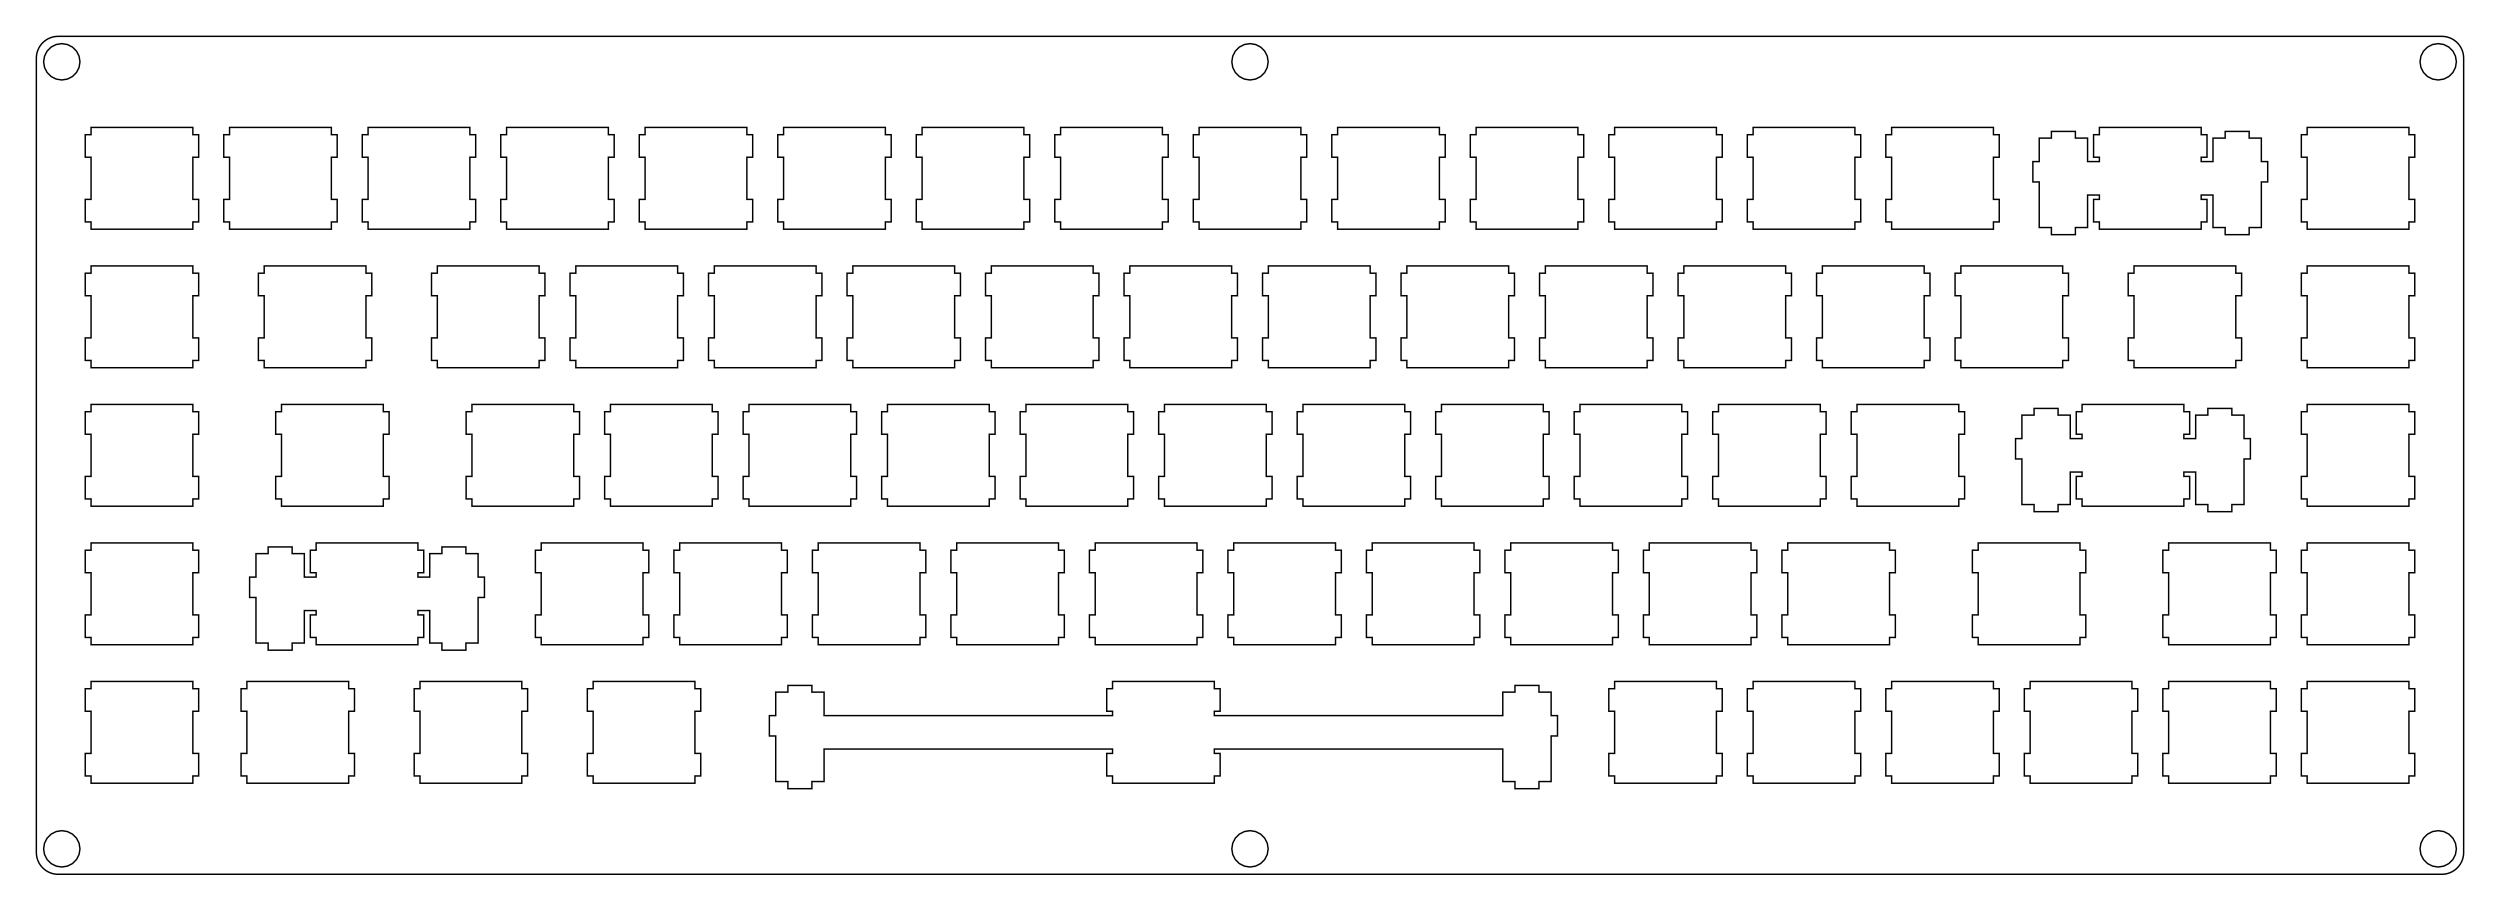 <?xml version="1.0"?>
<!-- Generated by SVGo -->
<svg width="343.850mm" height="125.250mm"
     viewBox="0.000 0.000 343.850 125.250"
     xmlns="http://www.w3.org/2000/svg" 
     xmlns:xlink="http://www.w3.org/1999/xlink">
<polygon points="335.850,5.000 336.085,5.009 336.319,5.036 336.550,5.082 336.777,5.146 336.998,5.228 337.211,5.326 337.417,5.442 337.613,5.572 337.798,5.718 337.971,5.878 338.131,6.051 338.277,6.236 338.407,6.432 338.523,6.638 338.621,6.851 338.703,7.072 338.767,7.299 338.813,7.530 338.840,7.764 338.850,8.000 338.850,117.250 338.840,117.485 338.813,117.719 338.767,117.950 338.703,118.177 338.621,118.398 338.523,118.611 338.407,118.817 338.277,119.013 338.131,119.198 337.971,119.371 337.798,119.531 337.613,119.677 337.417,119.807 337.211,119.923 336.998,120.021 336.777,120.103 336.550,120.167 336.319,120.213 336.085,120.240 335.850,120.250 8.000,120.250 7.764,120.240 7.530,120.213 7.299,120.167 7.072,120.103 6.851,120.021 6.638,119.923 6.432,119.807 6.236,119.677 6.051,119.531 5.878,119.371 5.718,119.198 5.572,119.013 5.442,118.817 5.326,118.611 5.228,118.398 5.146,118.177 5.082,117.950 5.036,117.719 5.009,117.485 4.999,117.249 5.000,8.000 5.009,7.764 5.036,7.530 5.082,7.299 5.146,7.072 5.228,6.851 5.326,6.638 5.442,6.432 5.572,6.236 5.718,6.051 5.878,5.878 6.051,5.718 6.236,5.572 6.432,5.442 6.638,5.326 6.851,5.228 7.072,5.146 7.299,5.082 7.530,5.036 7.764,5.009 8.000,4.999" style="fill:none;stroke-width:0.2;stroke:black"/>
<polygon points="7.727,114.372 7.030,114.727 6.477,115.280 6.122,115.977 5.999,116.750 6.122,117.522 6.477,118.219 7.030,118.772 7.727,119.127 8.500,119.250 9.272,119.127 9.969,118.772 10.522,118.219 10.877,117.522 11.000,116.750 10.877,115.977 10.522,115.280 9.969,114.727 9.272,114.372 8.500,114.250" style="fill:none;stroke-width:0.2;stroke:black"/>
<polygon points="171.152,114.372 170.455,114.727 169.902,115.280 169.547,115.977 169.425,116.750 169.547,117.522 169.902,118.219 170.455,118.772 171.152,119.127 171.925,119.250 172.697,119.127 173.394,118.772 173.947,118.219 174.302,117.522 174.425,116.750 174.302,115.977 173.947,115.280 173.394,114.727 172.697,114.372 171.925,114.250" style="fill:none;stroke-width:0.2;stroke:black"/>
<polygon points="334.577,114.372 333.880,114.727 333.327,115.280 332.972,115.977 332.850,116.750 332.972,117.522 333.327,118.219 333.880,118.772 334.577,119.127 335.350,119.250 336.122,119.127 336.819,118.772 337.372,118.219 337.727,117.522 337.850,116.750 337.727,115.977 337.372,115.280 336.819,114.727 336.122,114.372 335.350,114.250" style="fill:none;stroke-width:0.2;stroke:black"/>
<polygon points="153.018,93.725 153.018,94.725 152.218,94.725 152.218,97.824 153.018,97.824 153.018,98.425 113.343,98.425 113.343,95.195 111.668,95.195 111.668,94.274 108.368,94.274 108.368,95.195 106.693,95.195 106.693,98.425 105.818,98.425 105.818,101.225 106.693,101.225 106.693,107.494 108.368,107.494 108.368,108.475 111.668,108.475 111.668,107.494 113.343,107.494 113.343,103.024 153.018,103.024 153.018,103.625 152.218,103.625 152.218,106.725 153.018,106.725 153.018,107.725 167.018,107.725 167.018,106.725 167.818,106.725 167.818,103.625 167.018,103.625 167.018,103.024 206.693,103.024 206.693,107.494 208.368,107.494 208.368,108.475 211.668,108.475 211.668,107.494 213.343,107.494 213.343,101.225 214.218,101.225 214.218,98.425 213.343,98.425 213.343,95.195 211.668,95.195 211.668,94.274 208.368,94.274 208.368,95.195 206.693,95.195 206.693,98.425 167.018,98.425 167.018,97.824 167.818,97.824 167.818,94.725 167.018,94.725 167.018,93.725" style="fill:none;stroke-width:0.2;stroke:black"/>
<polygon points="12.524,93.725 12.524,94.725 11.724,94.725 11.724,97.824 12.524,97.824 12.524,103.625 11.724,103.625 11.724,106.725 12.524,106.725 12.524,107.725 26.525,107.725 26.525,106.725 27.325,106.725 27.325,103.625 26.525,103.625 26.525,97.824 27.325,97.824 27.325,94.725 26.525,94.725 26.525,93.725" style="fill:none;stroke-width:0.2;stroke:black"/>
<polygon points="33.956,93.725 33.956,94.725 33.156,94.725 33.156,97.824 33.956,97.824 33.956,103.625 33.156,103.625 33.156,106.725 33.956,106.725 33.956,107.725 47.956,107.725 47.956,106.725 48.756,106.725 48.756,103.625 47.956,103.625 47.956,97.824 48.756,97.824 48.756,94.725 47.956,94.725 47.956,93.725" style="fill:none;stroke-width:0.2;stroke:black"/>
<polygon points="57.768,93.725 57.768,94.725 56.968,94.725 56.968,97.824 57.768,97.824 57.768,103.625 56.968,103.625 56.968,106.725 57.768,106.725 57.768,107.725 71.768,107.725 71.768,106.725 72.568,106.725 72.568,103.625 71.768,103.625 71.768,97.824 72.568,97.824 72.568,94.725 71.768,94.725 71.768,93.725" style="fill:none;stroke-width:0.2;stroke:black"/>
<polygon points="81.581,93.725 81.581,94.725 80.781,94.725 80.781,97.824 81.581,97.824 81.581,103.625 80.781,103.625 80.781,106.725 81.581,106.725 81.581,107.725 95.581,107.725 95.581,106.725 96.381,106.725 96.381,103.625 95.581,103.625 95.581,97.824 96.381,97.824 96.381,94.725 95.581,94.725 95.581,93.725" style="fill:none;stroke-width:0.2;stroke:black"/>
<polygon points="222.075,93.725 222.075,94.725 221.275,94.725 221.275,97.824 222.075,97.824 222.075,103.625 221.275,103.625 221.275,106.725 222.075,106.725 222.075,107.725 236.075,107.725 236.075,106.725 236.875,106.725 236.875,103.625 236.075,103.625 236.075,97.824 236.875,97.824 236.875,94.725 236.075,94.725 236.075,93.725" style="fill:none;stroke-width:0.2;stroke:black"/>
<polygon points="241.125,93.725 241.125,94.725 240.325,94.725 240.325,97.824 241.125,97.824 241.125,103.625 240.325,103.625 240.325,106.725 241.125,106.725 241.125,107.725 255.125,107.725 255.125,106.725 255.925,106.725 255.925,103.625 255.125,103.625 255.125,97.824 255.925,97.824 255.925,94.725 255.125,94.725 255.125,93.725" style="fill:none;stroke-width:0.2;stroke:black"/>
<polygon points="260.175,93.725 260.175,94.725 259.375,94.725 259.375,97.824 260.175,97.824 260.175,103.625 259.375,103.625 259.375,106.725 260.175,106.725 260.175,107.725 274.175,107.725 274.175,106.725 274.975,106.725 274.975,103.625 274.175,103.625 274.175,97.824 274.975,97.824 274.975,94.725 274.175,94.725 274.175,93.725" style="fill:none;stroke-width:0.2;stroke:black"/>
<polygon points="279.225,93.725 279.225,94.725 278.425,94.725 278.425,97.824 279.225,97.824 279.225,103.625 278.425,103.625 278.425,106.725 279.225,106.725 279.225,107.725 293.225,107.725 293.225,106.725 294.025,106.725 294.025,103.625 293.225,103.625 293.225,97.824 294.025,97.824 294.025,94.725 293.225,94.725 293.225,93.725" style="fill:none;stroke-width:0.2;stroke:black"/>
<polygon points="298.275,93.725 298.275,94.725 297.475,94.725 297.475,97.824 298.275,97.824 298.275,103.625 297.475,103.625 297.475,106.725 298.275,106.725 298.275,107.725 312.275,107.725 312.275,106.725 313.075,106.725 313.075,103.625 312.275,103.625 312.275,97.824 313.075,97.824 313.075,94.725 312.275,94.725 312.275,93.725" style="fill:none;stroke-width:0.2;stroke:black"/>
<polygon points="317.325,93.725 317.325,94.725 316.525,94.725 316.525,97.824 317.325,97.824 317.325,103.625 316.525,103.625 316.525,106.725 317.325,106.725 317.325,107.725 331.325,107.725 331.325,106.725 332.125,106.725 332.125,103.625 331.325,103.625 331.325,97.824 332.125,97.824 332.125,94.725 331.325,94.725 331.325,93.725" style="fill:none;stroke-width:0.2;stroke:black"/>
<polygon points="43.481,74.675 43.481,75.675 42.681,75.675 42.681,78.774 43.481,78.774 43.481,79.375 41.856,79.375 41.856,76.145 40.181,76.145 40.181,75.225 36.881,75.225 36.881,76.145 35.206,76.145 35.206,79.375 34.331,79.375 34.331,82.175 35.206,82.175 35.206,88.445 36.881,88.445 36.881,89.425 40.181,89.425 40.181,88.445 41.856,88.445 41.856,83.975 43.481,83.975 43.481,84.575 42.681,84.575 42.681,87.675 43.481,87.675 43.481,88.675 57.481,88.675 57.481,87.675 58.281,87.675 58.281,84.575 57.481,84.575 57.481,83.975 59.106,83.975 59.106,88.445 60.781,88.445 60.781,89.425 64.081,89.425 64.081,88.445 65.756,88.445 65.756,82.175 66.631,82.175 66.631,79.375 65.756,79.375 65.756,76.145 64.081,76.145 64.081,75.225 60.781,75.225 60.781,76.145 59.106,76.145 59.106,79.375 57.481,79.375 57.481,78.774 58.281,78.774 58.281,75.675 57.481,75.675 57.481,74.675" style="fill:none;stroke-width:0.2;stroke:black"/>
<polygon points="12.524,74.675 12.524,75.675 11.724,75.675 11.724,78.774 12.524,78.774 12.524,84.575 11.724,84.575 11.724,87.675 12.524,87.675 12.524,88.675 26.525,88.675 26.525,87.675 27.325,87.675 27.325,84.575 26.525,84.575 26.525,78.774 27.325,78.774 27.325,75.675 26.525,75.675 26.525,74.675" style="fill:none;stroke-width:0.2;stroke:black"/>
<polygon points="74.437,74.675 74.437,75.675 73.637,75.675 73.637,78.774 74.437,78.774 74.437,84.575 73.637,84.575 73.637,87.675 74.437,87.675 74.437,88.675 88.437,88.675 88.437,87.675 89.237,87.675 89.237,84.575 88.437,84.575 88.437,78.774 89.237,78.774 89.237,75.675 88.437,75.675 88.437,74.675" style="fill:none;stroke-width:0.2;stroke:black"/>
<polygon points="93.487,74.675 93.487,75.675 92.687,75.675 92.687,78.774 93.487,78.774 93.487,84.575 92.687,84.575 92.687,87.675 93.487,87.675 93.487,88.675 107.487,88.675 107.487,87.675 108.287,87.675 108.287,84.575 107.487,84.575 107.487,78.774 108.287,78.774 108.287,75.675 107.487,75.675 107.487,74.675" style="fill:none;stroke-width:0.2;stroke:black"/>
<polygon points="112.537,74.675 112.537,75.675 111.737,75.675 111.737,78.774 112.537,78.774 112.537,84.575 111.737,84.575 111.737,87.675 112.537,87.675 112.537,88.675 126.537,88.675 126.537,87.675 127.337,87.675 127.337,84.575 126.537,84.575 126.537,78.774 127.337,78.774 127.337,75.675 126.537,75.675 126.537,74.675" style="fill:none;stroke-width:0.2;stroke:black"/>
<polygon points="131.587,74.675 131.587,75.675 130.787,75.675 130.787,78.774 131.587,78.774 131.587,84.575 130.787,84.575 130.787,87.675 131.587,87.675 131.587,88.675 145.587,88.675 145.587,87.675 146.387,87.675 146.387,84.575 145.587,84.575 145.587,78.774 146.387,78.774 146.387,75.675 145.587,75.675 145.587,74.675" style="fill:none;stroke-width:0.2;stroke:black"/>
<polygon points="150.637,74.675 150.637,75.675 149.837,75.675 149.837,78.774 150.637,78.774 150.637,84.575 149.837,84.575 149.837,87.675 150.637,87.675 150.637,88.675 164.637,88.675 164.637,87.675 165.437,87.675 165.437,84.575 164.637,84.575 164.637,78.774 165.437,78.774 165.437,75.675 164.637,75.675 164.637,74.675" style="fill:none;stroke-width:0.2;stroke:black"/>
<polygon points="169.687,74.675 169.687,75.675 168.887,75.675 168.887,78.774 169.687,78.774 169.687,84.575 168.887,84.575 168.887,87.675 169.687,87.675 169.687,88.675 183.687,88.675 183.687,87.675 184.487,87.675 184.487,84.575 183.687,84.575 183.687,78.774 184.487,78.774 184.487,75.675 183.687,75.675 183.687,74.675" style="fill:none;stroke-width:0.2;stroke:black"/>
<polygon points="188.737,74.675 188.737,75.675 187.937,75.675 187.937,78.774 188.737,78.774 188.737,84.575 187.937,84.575 187.937,87.675 188.737,87.675 188.737,88.675 202.737,88.675 202.737,87.675 203.537,87.675 203.537,84.575 202.737,84.575 202.737,78.774 203.537,78.774 203.537,75.675 202.737,75.675 202.737,74.675" style="fill:none;stroke-width:0.2;stroke:black"/>
<polygon points="207.787,74.675 207.787,75.675 206.987,75.675 206.987,78.774 207.787,78.774 207.787,84.575 206.987,84.575 206.987,87.675 207.787,87.675 207.787,88.675 221.787,88.675 221.787,87.675 222.587,87.675 222.587,84.575 221.787,84.575 221.787,78.774 222.587,78.774 222.587,75.675 221.787,75.675 221.787,74.675" style="fill:none;stroke-width:0.2;stroke:black"/>
<polygon points="226.837,74.675 226.837,75.675 226.037,75.675 226.037,78.774 226.837,78.774 226.837,84.575 226.037,84.575 226.037,87.675 226.837,87.675 226.837,88.675 240.837,88.675 240.837,87.675 241.637,87.675 241.637,84.575 240.837,84.575 240.837,78.774 241.637,78.774 241.637,75.675 240.837,75.675 240.837,74.675" style="fill:none;stroke-width:0.2;stroke:black"/>
<polygon points="245.887,74.675 245.887,75.675 245.087,75.675 245.087,78.774 245.887,78.774 245.887,84.575 245.087,84.575 245.087,87.675 245.887,87.675 245.887,88.675 259.887,88.675 259.887,87.675 260.687,87.675 260.687,84.575 259.887,84.575 259.887,78.774 260.687,78.774 260.687,75.675 259.887,75.675 259.887,74.675" style="fill:none;stroke-width:0.2;stroke:black"/>
<polygon points="272.081,74.675 272.081,75.675 271.281,75.675 271.281,78.774 272.081,78.774 272.081,84.575 271.281,84.575 271.281,87.675 272.081,87.675 272.081,88.675 286.081,88.675 286.081,87.675 286.881,87.675 286.881,84.575 286.081,84.575 286.081,78.774 286.881,78.774 286.881,75.675 286.081,75.675 286.081,74.675" style="fill:none;stroke-width:0.2;stroke:black"/>
<polygon points="298.275,74.675 298.275,75.675 297.475,75.675 297.475,78.774 298.275,78.774 298.275,84.575 297.475,84.575 297.475,87.675 298.275,87.675 298.275,88.675 312.275,88.675 312.275,87.675 313.075,87.675 313.075,84.575 312.275,84.575 312.275,78.774 313.075,78.774 313.075,75.675 312.275,75.675 312.275,74.675" style="fill:none;stroke-width:0.2;stroke:black"/>
<polygon points="317.325,74.675 317.325,75.675 316.525,75.675 316.525,78.774 317.325,78.774 317.325,84.575 316.525,84.575 316.525,87.675 317.325,87.675 317.325,88.675 331.325,88.675 331.325,87.675 332.125,87.675 332.125,84.575 331.325,84.575 331.325,78.774 332.125,78.774 332.125,75.675 331.325,75.675 331.325,74.675" style="fill:none;stroke-width:0.2;stroke:black"/>
<polygon points="286.368,55.625 286.368,56.625 285.568,56.625 285.568,59.725 286.368,59.725 286.368,60.325 284.743,60.325 284.743,57.095 283.068,57.095 283.068,56.175 279.768,56.175 279.768,57.095 278.093,57.095 278.093,60.325 277.218,60.325 277.218,63.125 278.093,63.125 278.093,69.395 279.768,69.395 279.768,70.375 283.068,70.375 283.068,69.395 284.743,69.395 284.743,64.925 286.368,64.925 286.368,65.525 285.568,65.525 285.568,68.625 286.368,68.625 286.368,69.625 300.368,69.625 300.368,68.625 301.168,68.625 301.168,65.525 300.368,65.525 300.368,64.925 301.993,64.925 301.993,69.395 303.668,69.395 303.668,70.375 306.968,70.375 306.968,69.395 308.643,69.395 308.643,63.125 309.518,63.125 309.518,60.325 308.643,60.325 308.643,57.095 306.968,57.095 306.968,56.175 303.668,56.175 303.668,57.095 301.993,57.095 301.993,60.325 300.368,60.325 300.368,59.725 301.168,59.725 301.168,56.625 300.368,56.625 300.368,55.625" style="fill:none;stroke-width:0.2;stroke:black"/>
<polygon points="12.524,55.625 12.524,56.625 11.724,56.625 11.724,59.725 12.524,59.725 12.524,65.525 11.724,65.525 11.724,68.625 12.524,68.625 12.524,69.625 26.525,69.625 26.525,68.625 27.325,68.625 27.325,65.525 26.525,65.525 26.525,59.725 27.325,59.725 27.325,56.625 26.525,56.625 26.525,55.625" style="fill:none;stroke-width:0.2;stroke:black"/>
<polygon points="38.718,55.625 38.718,56.625 37.918,56.625 37.918,59.725 38.718,59.725 38.718,65.525 37.918,65.525 37.918,68.625 38.718,68.625 38.718,69.625 52.718,69.625 52.718,68.625 53.518,68.625 53.518,65.525 52.718,65.525 52.718,59.725 53.518,59.725 53.518,56.625 52.718,56.625 52.718,55.625" style="fill:none;stroke-width:0.2;stroke:black"/>
<polygon points="64.912,55.625 64.912,56.625 64.111,56.625 64.111,59.725 64.912,59.725 64.912,65.525 64.111,65.525 64.111,68.625 64.912,68.625 64.912,69.625 78.912,69.625 78.912,68.625 79.712,68.625 79.712,65.525 78.912,65.525 78.912,59.725 79.712,59.725 79.712,56.625 78.912,56.625 78.912,55.625" style="fill:none;stroke-width:0.2;stroke:black"/>
<polygon points="83.962,55.625 83.962,56.625 83.162,56.625 83.162,59.725 83.962,59.725 83.962,65.525 83.162,65.525 83.162,68.625 83.962,68.625 83.962,69.625 97.962,69.625 97.962,68.625 98.762,68.625 98.762,65.525 97.962,65.525 97.962,59.725 98.762,59.725 98.762,56.625 97.962,56.625 97.962,55.625" style="fill:none;stroke-width:0.2;stroke:black"/>
<polygon points="103.012,55.625 103.012,56.625 102.212,56.625 102.212,59.725 103.012,59.725 103.012,65.525 102.212,65.525 102.212,68.625 103.012,68.625 103.012,69.625 117.012,69.625 117.012,68.625 117.812,68.625 117.812,65.525 117.012,65.525 117.012,59.725 117.812,59.725 117.812,56.625 117.012,56.625 117.012,55.625" style="fill:none;stroke-width:0.2;stroke:black"/>
<polygon points="122.062,55.625 122.062,56.625 121.262,56.625 121.262,59.725 122.062,59.725 122.062,65.525 121.262,65.525 121.262,68.625 122.062,68.625 122.062,69.625 136.062,69.625 136.062,68.625 136.862,68.625 136.862,65.525 136.062,65.525 136.062,59.725 136.862,59.725 136.862,56.625 136.062,56.625 136.062,55.625" style="fill:none;stroke-width:0.2;stroke:black"/>
<polygon points="141.112,55.625 141.112,56.625 140.312,56.625 140.312,59.725 141.112,59.725 141.112,65.525 140.312,65.525 140.312,68.625 141.112,68.625 141.112,69.625 155.112,69.625 155.112,68.625 155.912,68.625 155.912,65.525 155.112,65.525 155.112,59.725 155.912,59.725 155.912,56.625 155.112,56.625 155.112,55.625" style="fill:none;stroke-width:0.2;stroke:black"/>
<polygon points="160.162,55.625 160.162,56.625 159.362,56.625 159.362,59.725 160.162,59.725 160.162,65.525 159.362,65.525 159.362,68.625 160.162,68.625 160.162,69.625 174.162,69.625 174.162,68.625 174.962,68.625 174.962,65.525 174.162,65.525 174.162,59.725 174.962,59.725 174.962,56.625 174.162,56.625 174.162,55.625" style="fill:none;stroke-width:0.2;stroke:black"/>
<polygon points="179.212,55.625 179.212,56.625 178.412,56.625 178.412,59.725 179.212,59.725 179.212,65.525 178.412,65.525 178.412,68.625 179.212,68.625 179.212,69.625 193.212,69.625 193.212,68.625 194.012,68.625 194.012,65.525 193.212,65.525 193.212,59.725 194.012,59.725 194.012,56.625 193.212,56.625 193.212,55.625" style="fill:none;stroke-width:0.2;stroke:black"/>
<polygon points="198.262,55.625 198.262,56.625 197.462,56.625 197.462,59.725 198.262,59.725 198.262,65.525 197.462,65.525 197.462,68.625 198.262,68.625 198.262,69.625 212.262,69.625 212.262,68.625 213.062,68.625 213.062,65.525 212.262,65.525 212.262,59.725 213.062,59.725 213.062,56.625 212.262,56.625 212.262,55.625" style="fill:none;stroke-width:0.2;stroke:black"/>
<polygon points="217.312,55.625 217.312,56.625 216.512,56.625 216.512,59.725 217.312,59.725 217.312,65.525 216.512,65.525 216.512,68.625 217.312,68.625 217.312,69.625 231.312,69.625 231.312,68.625 232.112,68.625 232.112,65.525 231.312,65.525 231.312,59.725 232.112,59.725 232.112,56.625 231.312,56.625 231.312,55.625" style="fill:none;stroke-width:0.2;stroke:black"/>
<polygon points="236.362,55.625 236.362,56.625 235.562,56.625 235.562,59.725 236.362,59.725 236.362,65.525 235.562,65.525 235.562,68.625 236.362,68.625 236.362,69.625 250.362,69.625 250.362,68.625 251.162,68.625 251.162,65.525 250.362,65.525 250.362,59.725 251.162,59.725 251.162,56.625 250.362,56.625 250.362,55.625" style="fill:none;stroke-width:0.2;stroke:black"/>
<polygon points="255.412,55.625 255.412,56.625 254.612,56.625 254.612,59.725 255.412,59.725 255.412,65.525 254.612,65.525 254.612,68.625 255.412,68.625 255.412,69.625 269.412,69.625 269.412,68.625 270.212,68.625 270.212,65.525 269.412,65.525 269.412,59.725 270.212,59.725 270.212,56.625 269.412,56.625 269.412,55.625" style="fill:none;stroke-width:0.2;stroke:black"/>
<polygon points="317.325,55.625 317.325,56.625 316.525,56.625 316.525,59.725 317.325,59.725 317.325,65.525 316.525,65.525 316.525,68.625 317.325,68.625 317.325,69.625 331.325,69.625 331.325,68.625 332.125,68.625 332.125,65.525 331.325,65.525 331.325,59.725 332.125,59.725 332.125,56.625 331.325,56.625 331.325,55.625" style="fill:none;stroke-width:0.2;stroke:black"/>
<polygon points="12.524,36.575 12.524,37.575 11.724,37.575 11.724,40.675 12.524,40.675 12.524,46.475 11.724,46.475 11.724,49.575 12.524,49.575 12.524,50.575 26.525,50.575 26.525,49.575 27.325,49.575 27.325,46.475 26.525,46.475 26.525,40.675 27.325,40.675 27.325,37.575 26.525,37.575 26.525,36.575" style="fill:none;stroke-width:0.2;stroke:black"/>
<polygon points="36.337,36.575 36.337,37.575 35.537,37.575 35.537,40.675 36.337,40.675 36.337,46.475 35.537,46.475 35.537,49.575 36.337,49.575 36.337,50.575 50.337,50.575 50.337,49.575 51.137,49.575 51.137,46.475 50.337,46.475 50.337,40.675 51.137,40.675 51.137,37.575 50.337,37.575 50.337,36.575" style="fill:none;stroke-width:0.2;stroke:black"/>
<polygon points="60.150,36.575 60.150,37.575 59.350,37.575 59.350,40.675 60.150,40.675 60.150,46.475 59.350,46.475 59.350,49.575 60.150,49.575 60.150,50.575 74.150,50.575 74.150,49.575 74.950,49.575 74.950,46.475 74.150,46.475 74.150,40.675 74.950,40.675 74.950,37.575 74.150,37.575 74.150,36.575" style="fill:none;stroke-width:0.2;stroke:black"/>
<polygon points="79.200,36.575 79.200,37.575 78.400,37.575 78.400,40.675 79.200,40.675 79.200,46.475 78.400,46.475 78.400,49.575 79.200,49.575 79.200,50.575 93.200,50.575 93.200,49.575 94.000,49.575 94.000,46.475 93.200,46.475 93.200,40.675 94.000,40.675 94.000,37.575 93.200,37.575 93.200,36.575" style="fill:none;stroke-width:0.2;stroke:black"/>
<polygon points="98.250,36.575 98.250,37.575 97.450,37.575 97.450,40.675 98.250,40.675 98.250,46.475 97.450,46.475 97.450,49.575 98.250,49.575 98.250,50.575 112.250,50.575 112.250,49.575 113.050,49.575 113.050,46.475 112.250,46.475 112.250,40.675 113.050,40.675 113.050,37.575 112.250,37.575 112.250,36.575" style="fill:none;stroke-width:0.2;stroke:black"/>
<polygon points="117.300,36.575 117.300,37.575 116.500,37.575 116.500,40.675 117.300,40.675 117.300,46.475 116.500,46.475 116.500,49.575 117.300,49.575 117.300,50.575 131.300,50.575 131.300,49.575 132.100,49.575 132.100,46.475 131.300,46.475 131.300,40.675 132.100,40.675 132.100,37.575 131.300,37.575 131.300,36.575" style="fill:none;stroke-width:0.2;stroke:black"/>
<polygon points="136.350,36.575 136.350,37.575 135.549,37.575 135.549,40.675 136.350,40.675 136.350,46.475 135.549,46.475 135.549,49.575 136.350,49.575 136.350,50.575 150.350,50.575 150.350,49.575 151.150,49.575 151.150,46.475 150.350,46.475 150.350,40.675 151.150,40.675 151.150,37.575 150.350,37.575 150.350,36.575" style="fill:none;stroke-width:0.2;stroke:black"/>
<polygon points="155.400,36.575 155.400,37.575 154.600,37.575 154.600,40.675 155.400,40.675 155.400,46.475 154.600,46.475 154.600,49.575 155.400,49.575 155.400,50.575 169.400,50.575 169.400,49.575 170.200,49.575 170.200,46.475 169.400,46.475 169.400,40.675 170.200,40.675 170.200,37.575 169.400,37.575 169.400,36.575" style="fill:none;stroke-width:0.2;stroke:black"/>
<polygon points="174.450,36.575 174.450,37.575 173.650,37.575 173.650,40.675 174.450,40.675 174.450,46.475 173.650,46.475 173.650,49.575 174.450,49.575 174.450,50.575 188.450,50.575 188.450,49.575 189.250,49.575 189.250,46.475 188.450,46.475 188.450,40.675 189.250,40.675 189.250,37.575 188.450,37.575 188.450,36.575" style="fill:none;stroke-width:0.2;stroke:black"/>
<polygon points="193.500,36.575 193.500,37.575 192.700,37.575 192.700,40.675 193.500,40.675 193.500,46.475 192.700,46.475 192.700,49.575 193.500,49.575 193.500,50.575 207.500,50.575 207.500,49.575 208.300,49.575 208.300,46.475 207.500,46.475 207.500,40.675 208.300,40.675 208.300,37.575 207.500,37.575 207.500,36.575" style="fill:none;stroke-width:0.2;stroke:black"/>
<polygon points="212.550,36.575 212.550,37.575 211.750,37.575 211.750,40.675 212.550,40.675 212.550,46.475 211.750,46.475 211.750,49.575 212.550,49.575 212.550,50.575 226.550,50.575 226.550,49.575 227.350,49.575 227.350,46.475 226.550,46.475 226.550,40.675 227.350,40.675 227.350,37.575 226.550,37.575 226.550,36.575" style="fill:none;stroke-width:0.2;stroke:black"/>
<polygon points="231.600,36.575 231.600,37.575 230.800,37.575 230.800,40.675 231.600,40.675 231.600,46.475 230.800,46.475 230.800,49.575 231.600,49.575 231.600,50.575 245.600,50.575 245.600,49.575 246.400,49.575 246.400,46.475 245.600,46.475 245.600,40.675 246.400,40.675 246.400,37.575 245.600,37.575 245.600,36.575" style="fill:none;stroke-width:0.2;stroke:black"/>
<polygon points="250.650,36.575 250.650,37.575 249.850,37.575 249.850,40.675 250.650,40.675 250.650,46.475 249.850,46.475 249.850,49.575 250.650,49.575 250.650,50.575 264.650,50.575 264.650,49.575 265.450,49.575 265.450,46.475 264.650,46.475 264.650,40.675 265.450,40.675 265.450,37.575 264.650,37.575 264.650,36.575" style="fill:none;stroke-width:0.2;stroke:black"/>
<polygon points="269.700,36.575 269.700,37.575 268.900,37.575 268.900,40.675 269.700,40.675 269.700,46.475 268.900,46.475 268.900,49.575 269.700,49.575 269.700,50.575 283.700,50.575 283.700,49.575 284.500,49.575 284.500,46.475 283.700,46.475 283.700,40.675 284.500,40.675 284.500,37.575 283.700,37.575 283.700,36.575" style="fill:none;stroke-width:0.2;stroke:black"/>
<polygon points="293.512,36.575 293.512,37.575 292.712,37.575 292.712,40.675 293.512,40.675 293.512,46.475 292.712,46.475 292.712,49.575 293.512,49.575 293.512,50.575 307.512,50.575 307.512,49.575 308.312,49.575 308.312,46.475 307.512,46.475 307.512,40.675 308.312,40.675 308.312,37.575 307.512,37.575 307.512,36.575" style="fill:none;stroke-width:0.2;stroke:black"/>
<polygon points="317.325,36.575 317.325,37.575 316.525,37.575 316.525,40.675 317.325,40.675 317.325,46.475 316.525,46.475 316.525,49.575 317.325,49.575 317.325,50.575 331.325,50.575 331.325,49.575 332.125,49.575 332.125,46.475 331.325,46.475 331.325,40.675 332.125,40.675 332.125,37.575 331.325,37.575 331.325,36.575" style="fill:none;stroke-width:0.2;stroke:black"/>
<polygon points="288.750,17.525 288.750,18.525 287.950,18.525 287.950,21.625 288.750,21.625 288.750,22.224 287.125,22.224 287.125,18.994 285.450,18.994 285.450,18.075 282.150,18.075 282.150,18.994 280.475,18.994 280.475,22.224 279.600,22.224 279.600,25.025 280.475,25.025 280.475,31.294 282.150,31.294 282.150,32.275 285.450,32.275 285.450,31.294 287.125,31.294 287.125,26.825 288.750,26.825 288.750,27.424 287.950,27.424 287.950,30.525 288.750,30.525 288.750,31.525 302.750,31.525 302.750,30.525 303.550,30.525 303.550,27.424 302.750,27.424 302.750,26.825 304.375,26.825 304.375,31.294 306.050,31.294 306.050,32.275 309.350,32.275 309.350,31.294 311.025,31.294 311.025,25.025 311.900,25.025 311.900,22.224 311.025,22.224 311.025,18.994 309.350,18.994 309.350,18.075 306.050,18.075 306.050,18.994 304.375,18.994 304.375,22.224 302.750,22.224 302.750,21.625 303.550,21.625 303.550,18.525 302.750,18.525 302.750,17.525" style="fill:none;stroke-width:0.2;stroke:black"/>
<polygon points="12.524,17.525 12.524,18.525 11.724,18.525 11.724,21.625 12.524,21.625 12.524,27.424 11.724,27.424 11.724,30.525 12.524,30.525 12.524,31.525 26.525,31.525 26.525,30.525 27.325,30.525 27.325,27.424 26.525,27.424 26.525,21.625 27.325,21.625 27.325,18.525 26.525,18.525 26.525,17.525" style="fill:none;stroke-width:0.2;stroke:black"/>
<polygon points="31.575,17.525 31.575,18.525 30.775,18.525 30.775,21.625 31.575,21.625 31.575,27.424 30.775,27.424 30.775,30.525 31.575,30.525 31.575,31.525 45.575,31.525 45.575,30.525 46.375,30.525 46.375,27.424 45.575,27.424 45.575,21.625 46.375,21.625 46.375,18.525 45.575,18.525 45.575,17.525" style="fill:none;stroke-width:0.2;stroke:black"/>
<polygon points="50.625,17.525 50.625,18.525 49.825,18.525 49.825,21.625 50.625,21.625 50.625,27.424 49.825,27.424 49.825,30.525 50.625,30.525 50.625,31.525 64.625,31.525 64.625,30.525 65.425,30.525 65.425,27.424 64.625,27.424 64.625,21.625 65.425,21.625 65.425,18.525 64.625,18.525 64.625,17.525" style="fill:none;stroke-width:0.2;stroke:black"/>
<polygon points="69.675,17.525 69.675,18.525 68.875,18.525 68.875,21.625 69.675,21.625 69.675,27.424 68.875,27.424 68.875,30.525 69.675,30.525 69.675,31.525 83.675,31.525 83.675,30.525 84.475,30.525 84.475,27.424 83.675,27.424 83.675,21.625 84.475,21.625 84.475,18.525 83.675,18.525 83.675,17.525" style="fill:none;stroke-width:0.2;stroke:black"/>
<polygon points="88.725,17.525 88.725,18.525 87.925,18.525 87.925,21.625 88.725,21.625 88.725,27.424 87.925,27.424 87.925,30.525 88.725,30.525 88.725,31.525 102.725,31.525 102.725,30.525 103.524,30.525 103.524,27.424 102.725,27.424 102.725,21.625 103.524,21.625 103.524,18.525 102.725,18.525 102.725,17.525" style="fill:none;stroke-width:0.2;stroke:black"/>
<polygon points="107.774,17.525 107.774,18.525 106.975,18.525 106.975,21.625 107.774,21.625 107.774,27.424 106.975,27.424 106.975,30.525 107.774,30.525 107.774,31.525 121.774,31.525 121.774,30.525 122.574,30.525 122.574,27.424 121.774,27.424 121.774,21.625 122.574,21.625 122.574,18.525 121.774,18.525 121.774,17.525" style="fill:none;stroke-width:0.2;stroke:black"/>
<polygon points="126.824,17.525 126.824,18.525 126.024,18.525 126.024,21.625 126.824,21.625 126.824,27.424 126.024,27.424 126.024,30.525 126.824,30.525 126.824,31.525 140.825,31.525 140.825,30.525 141.625,30.525 141.625,27.424 140.825,27.424 140.825,21.625 141.625,21.625 141.625,18.525 140.825,18.525 140.825,17.525" style="fill:none;stroke-width:0.2;stroke:black"/>
<polygon points="145.875,17.525 145.875,18.525 145.075,18.525 145.075,21.625 145.875,21.625 145.875,27.424 145.075,27.424 145.075,30.525 145.875,30.525 145.875,31.525 159.875,31.525 159.875,30.525 160.675,30.525 160.675,27.424 159.875,27.424 159.875,21.625 160.675,21.625 160.675,18.525 159.875,18.525 159.875,17.525" style="fill:none;stroke-width:0.2;stroke:black"/>
<polygon points="164.925,17.525 164.925,18.525 164.125,18.525 164.125,21.625 164.925,21.625 164.925,27.424 164.125,27.424 164.125,30.525 164.925,30.525 164.925,31.525 178.925,31.525 178.925,30.525 179.725,30.525 179.725,27.424 178.925,27.424 178.925,21.625 179.725,21.625 179.725,18.525 178.925,18.525 178.925,17.525" style="fill:none;stroke-width:0.2;stroke:black"/>
<polygon points="183.975,17.525 183.975,18.525 183.175,18.525 183.175,21.625 183.975,21.625 183.975,27.424 183.175,27.424 183.175,30.525 183.975,30.525 183.975,31.525 197.975,31.525 197.975,30.525 198.775,30.525 198.775,27.424 197.975,27.424 197.975,21.625 198.775,21.625 198.775,18.525 197.975,18.525 197.975,17.525" style="fill:none;stroke-width:0.2;stroke:black"/>
<polygon points="203.025,17.525 203.025,18.525 202.225,18.525 202.225,21.625 203.025,21.625 203.025,27.424 202.225,27.424 202.225,30.525 203.025,30.525 203.025,31.525 217.025,31.525 217.025,30.525 217.825,30.525 217.825,27.424 217.025,27.424 217.025,21.625 217.825,21.625 217.825,18.525 217.025,18.525 217.025,17.525" style="fill:none;stroke-width:0.2;stroke:black"/>
<polygon points="222.075,17.525 222.075,18.525 221.275,18.525 221.275,21.625 222.075,21.625 222.075,27.424 221.275,27.424 221.275,30.525 222.075,30.525 222.075,31.525 236.075,31.525 236.075,30.525 236.875,30.525 236.875,27.424 236.075,27.424 236.075,21.625 236.875,21.625 236.875,18.525 236.075,18.525 236.075,17.525" style="fill:none;stroke-width:0.2;stroke:black"/>
<polygon points="241.125,17.525 241.125,18.525 240.325,18.525 240.325,21.625 241.125,21.625 241.125,27.424 240.325,27.424 240.325,30.525 241.125,30.525 241.125,31.525 255.125,31.525 255.125,30.525 255.925,30.525 255.925,27.424 255.125,27.424 255.125,21.625 255.925,21.625 255.925,18.525 255.125,18.525 255.125,17.525" style="fill:none;stroke-width:0.2;stroke:black"/>
<polygon points="260.175,17.525 260.175,18.525 259.375,18.525 259.375,21.625 260.175,21.625 260.175,27.424 259.375,27.424 259.375,30.525 260.175,30.525 260.175,31.525 274.175,31.525 274.175,30.525 274.975,30.525 274.975,27.424 274.175,27.424 274.175,21.625 274.975,21.625 274.975,18.525 274.175,18.525 274.175,17.525" style="fill:none;stroke-width:0.2;stroke:black"/>
<polygon points="317.325,17.525 317.325,18.525 316.525,18.525 316.525,21.625 317.325,21.625 317.325,27.424 316.525,27.424 316.525,30.525 317.325,30.525 317.325,31.525 331.325,31.525 331.325,30.525 332.125,30.525 332.125,27.424 331.325,27.424 331.325,21.625 332.125,21.625 332.125,18.525 331.325,18.525 331.325,17.525" style="fill:none;stroke-width:0.2;stroke:black"/>
<polygon points="7.727,6.122 7.030,6.477 6.477,7.030 6.122,7.727 5.999,8.500 6.122,9.272 6.477,9.969 7.030,10.522 7.727,10.877 8.500,11.000 9.272,10.877 9.969,10.522 10.522,9.969 10.877,9.272 11.000,8.500 10.877,7.727 10.522,7.030 9.969,6.477 9.272,6.122 8.500,6.000" style="fill:none;stroke-width:0.2;stroke:black"/>
<polygon points="171.152,6.122 170.455,6.477 169.902,7.030 169.547,7.727 169.425,8.500 169.547,9.272 169.902,9.969 170.455,10.522 171.152,10.877 171.925,11.000 172.697,10.877 173.394,10.522 173.947,9.969 174.302,9.272 174.425,8.500 174.302,7.727 173.947,7.030 173.394,6.477 172.697,6.122 171.925,6.000" style="fill:none;stroke-width:0.2;stroke:black"/>
<polygon points="334.577,6.122 333.880,6.477 333.327,7.030 332.972,7.727 332.850,8.500 332.972,9.272 333.327,9.969 333.880,10.522 334.577,10.877 335.350,11.000 336.122,10.877 336.819,10.522 337.372,9.969 337.727,9.272 337.850,8.500 337.727,7.727 337.372,7.030 336.819,6.477 336.122,6.122 335.350,6.000" style="fill:none;stroke-width:0.2;stroke:black"/>
</svg>

